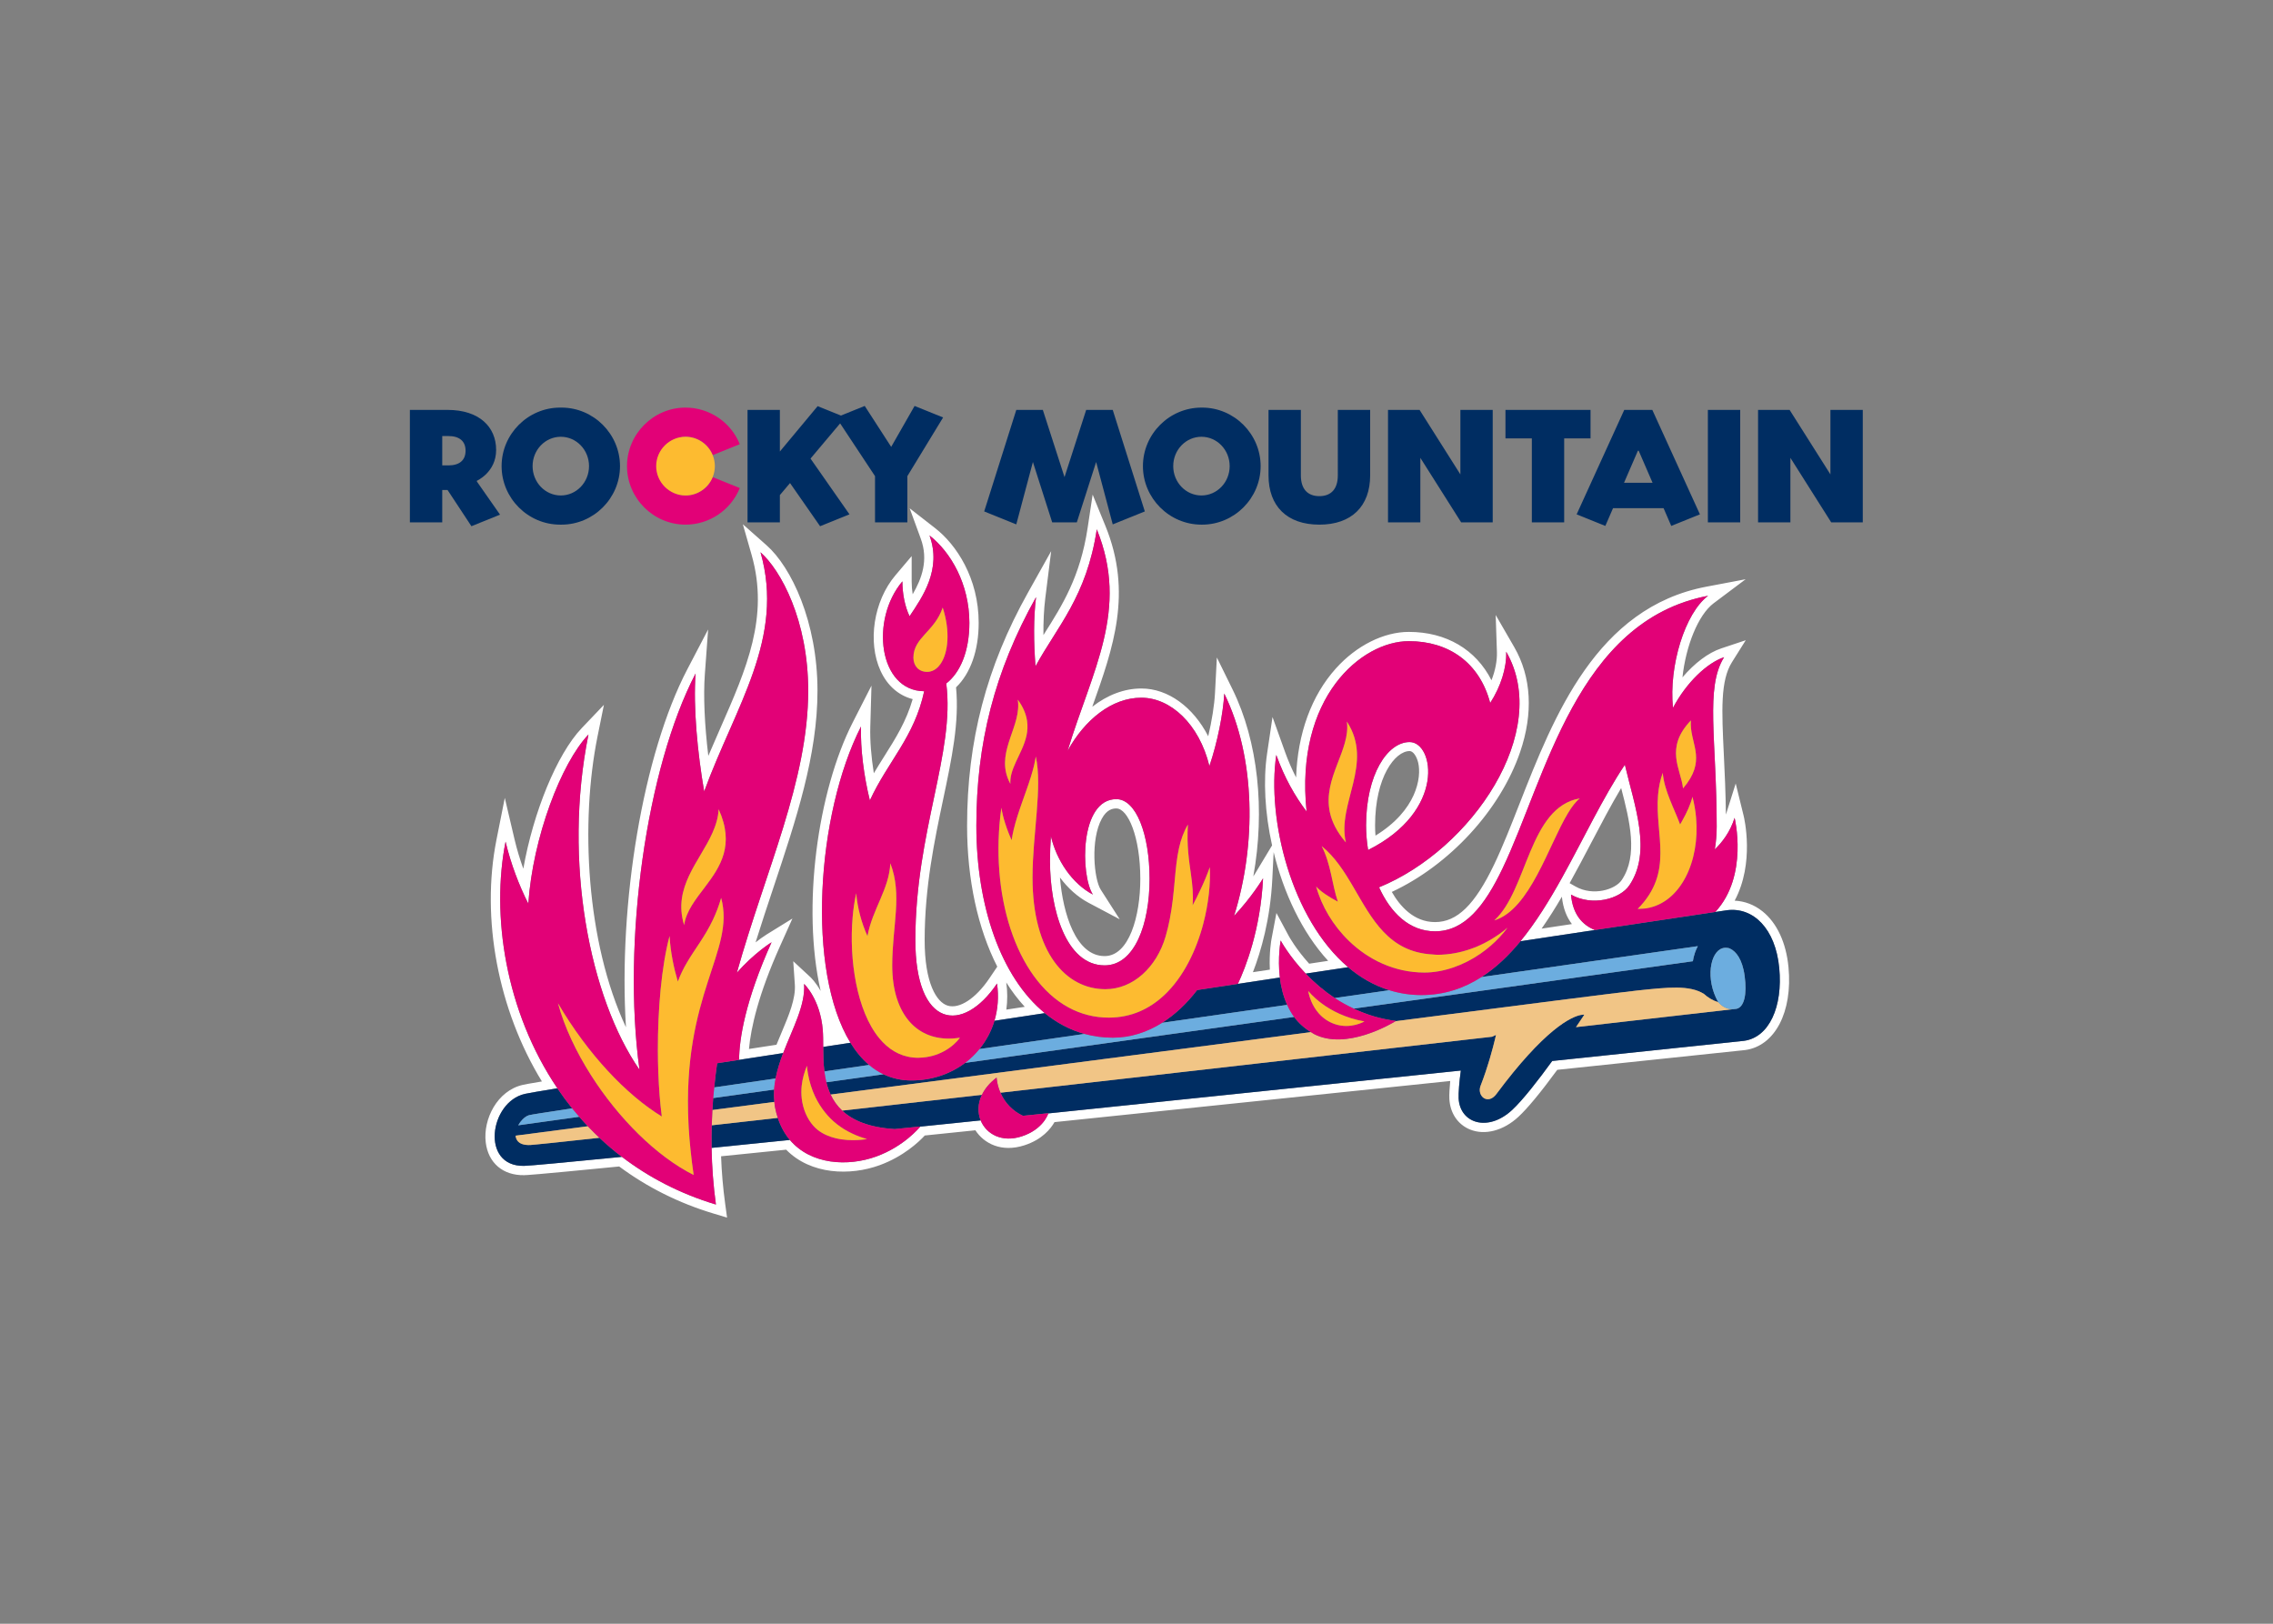 <svg clip-rule="evenodd" fill-rule="evenodd" stroke-linejoin="round" stroke-miterlimit="2" viewBox="0 0 560 400" xmlns="http://www.w3.org/2000/svg"><rect x="0" y="0" width="560" height="400" fill="#808080" stroke="none"/><g fill-rule="nonzero" transform="matrix(.846 0 0 .846 100.984 100)"><g fill="#fff"><path d="m272.578 127.099c-2.686-11.273 8.262-22.984.289-35.192v.004c7.966 12.209-2.978 23.917-.289 35.188zm-70.26 35.797c8.767 0 13.092-12.07 13.092-25.168 0-12.864-3.866-23.23-9.679-23.23-10.702 0-10.477 22.093-6.831 27.783-6.064-3.21-10.568-9.961-12.218-16.961-.178 2.407-.269 4.819-.27 7.232 0 13.789 4.567 30.344 15.906 30.344zm-4.68-18.224 9.082 4.814-5.545-8.657c-1.943-3.044-3.032-14.515.318-20.629 1.467-2.686 3.124-2.994 4.243-2.994 3.37 0 6.976 8.248 6.976 20.525 0 10.819-3.253 22.466-10.394 22.466-8.375 0-12.138-12.359-13.006-22.889 2.316 3.126 5.171 5.695 8.326 7.364zm-57.173 18.261c0 7.177 1.874 12.907 5.277 16.607-3.401-3.697-5.274-9.43-5.277-16.607.003-11.541 3.018-20.574-.547-29.758v.003c3.565 9.186.547 18.216.547 29.755zm169.915-5.347c-.364.148-.741.275-1.112.409v-.002c.371-.132.748-.259 1.112-.407zm-138.123-40.582-.003.007c.214 1.426.621 3.015 1.121 4.588-.49-1.501-.864-3.037-1.118-4.595zm142.511 40.163.003-.002c1.812-1.558 3.448-3.309 4.879-5.223l-.018.014c-1.427 1.909-3.058 3.657-4.864 5.211zm-50.842-17.231-.005-.005c1.592 5.754 4.934 11.384 9.555 15.85-4.619-4.466-7.959-10.094-9.55-15.845zm1.61-11.749-.005-.002c2.72 5.324 2.967 10.958 4.701 16.17h.003c-1.737-5.214-1.979-10.848-4.699-16.168zm32.266 31.538h.012c-12.825-.689-17.667-10.425-23.085-19.672 5.416 9.242 10.253 18.978 23.073 19.672zm-120.771-74.202v.002c1.598 2.195 2.388 4.21 2.689 6.102-.299-1.892-1.089-3.909-2.689-6.104zm-43.772 68.852c-1.777-3.946-2.888-8.16-3.287-12.47v.005c.399 4.309 1.509 8.522 3.287 12.467zm42.58-30.992c1.22-5.143 3.49-10.467 5.039-15.471-1.549 5.006-3.819 10.328-5.039 15.471zm6.706-5.073c.489-6.118.729-11.781-.268-16.221v.007c.994 4.438.757 10.096.268 16.214zm-28.002-43.205c2.233-3.246 2.872-9.513.62-16.386 2.25 6.876 1.613 13.142-.62 16.386zm65.538 79.366c-2.607 8.97-9.477 15.371-17.537 15.371h.002c8.055 0 14.931-6.401 17.535-15.371zm6.49-32.571c-1.251 2.136-2.04 4.407-2.581 6.819.541-2.412 1.33-4.68 2.581-6.815zm6.375 12.415v.005zm-13.22 37.212c5.592-5.263 9.296-13.017 11.337-20.805-2.043 7.79-5.75 15.542-11.337 20.805zm8.218-26.084c.002-.003.004-.006.004-.01.245-3.222-.073-6.017-.475-8.934.4 2.919.72 5.719.471 8.944zm-73.617-70.065c-.141.183-.278.373-.431.536.153-.163.29-.353.431-.536zm159.151 126.457c.895.193 1.977-.188 2.952-1.5 3.409-4.583 6.438-8.257 9.111-11.205-2.673 2.946-5.702 6.619-9.111 11.203-.975 1.314-2.054 1.692-2.952 1.502zm26.105-20.943v.002c24.735-2.828 41.885-4.79 45.881-5.244l-.026-.002c-4.041.463-21.167 2.423-45.855 5.244zm-27.774 17.053c2.141-5.472 3.592-11.055 4.184-13.504-.59 2.449-2.043 8.034-4.186 13.506-.508 1.295-.17 2.565.583 3.3-.753-.735-1.089-2.005-.581-3.302zm71.934-40.18-.007-.003.179.099h.002zm-92.605-59.888c-6.454 0-12.679 9.475-12.679 24.251 0 2.324.2 4.75.59 7.174 22.78-11.372 19.216-31.425 12.089-31.425zm0 2.619c.985 0 2.031 1.429 2.499 3.403 1.02 4.328-.484 13.89-12.444 21.223-.075-.995-.114-1.993-.115-2.992.002-14.117 5.843-21.634 10.06-21.634zm83.066 58.803c-.016.047-.021.109-.037.156.014-.047.021-.109.037-.156zm2.643 11.918c-4.159-2.612-10.357-1.963-19.625-.964 9.268-.997 15.466-1.648 19.625.964zm-250.955 33.979c12.897-1.455 26.587-3.004 40.688-4.604h.002c-14.103 1.6-27.795 3.149-40.69 4.604z"/><path d="m401.471 163.408c-.677-7.117-3.366-12.886-7.574-16.244-2.397-1.914-5.157-2.967-8.1-3.108 5.891-10.968 2.769-24.114 2.61-24.751l-2.304-9.365-2.856 9.059c-.073-6.492-.345-12.242-.597-17.408-.623-12.992-1.032-21.573 2.367-26.984l4.012-6.385-7.157 2.389c-3.77 1.252-7.787 4.318-11.276 8.424.978-9.13 4.575-18.2 9.085-21.58l9.316-6.989-11.441 2.168c-31.991 6.066-44.432 37.768-54.424 63.241-2.513 6.403-4.882 12.449-7.381 17.662-5.63 11.746-10.775 16.757-17.213 16.757-6.257 0-10.293-4.759-12.585-8.781 16.788-7.813 31.589-23.844 37.362-40.709 3.881-11.349 3.291-21.922-1.707-30.579l-5.403-9.35.359 10.791c.082 2.546-.475 5.383-1.584 8.215-4.513-8.925-13.144-14.082-24.07-14.082-7.296 0-15.227 3.963-21.204 10.599-7.181 7.963-11.179 19.018-11.626 31.782-1.24-2.41-2.318-4.899-3.227-7.452l-3.641-10.147-1.58 10.664c-1.149 7.783-.653 17.235 1.453 26.717l-4.946 8.215c-.166.276-.339.549-.517.818 3.481-19.303 1.392-39.304-6.034-54.425l-4.583-9.329-.543 10.38c-.181 3.509-.919 8.081-1.972 12.561-4.354-8.471-11.659-13.908-19.468-13.908-4.978 0-9.905 1.883-14.298 5.324.021-.066.049-.134.068-.197 6.027-16.943 11.72-32.948 3.752-52.486l-3.712-9.097-1.462 9.715c-2.144 14.212-7.414 22.554-12.514 30.619l-.358.571c-.037-3.956.146-7.578.539-10.714l1.718-13.737-6.758 12.085c-12.096 21.615-17.73 43.191-17.73 67.891 0 15.706 3.147 29.957 8.791 41.019l-2.306 3.418c-3.965 5.864-8.721 8.974-12.131 7.938-3.256-1.002-6.73-6.568-6.711-19.197.023-15.408 2.863-28.877 5.366-40.766 2.546-12.068 4.758-22.57 3.775-32.72 4.208-4.021 6.591-10.756 6.591-18.774 0-13.064-6.539-22.807-12.66-27.567l-7.432-5.787 3.236 8.848c2.273 6.21.306 11.583-2.367 16.185-.192-1.24-.289-2.493-.291-3.749v-7.373l-4.76 5.627c-6.304 7.442-8.149 19.397-4.29 27.807 1.977 4.311 5.287 7.181 9.346 8.208-1.871 6.499-4.988 11.45-8.272 16.649-1.037 1.632-2.052 3.278-3.044 4.939-.771-4.81-1.142-9.558-1.029-13.511l.345-12.002-5.45 10.697c-10.232 20.046-14.912 53.832-9.349 78.219-1.464-2.59-2.872-3.92-2.985-4.028l-4.999-4.64.463 6.807c.279 4.113-1.742 8.918-3.886 14.002-.486 1.161-.985 2.332-1.46 3.516l-8.015 1.232c.574-6.241 2.753-15.923 9.054-29.953l3.601-8.029-7.488 4.625c-1.118.717-2.199 1.49-3.24 2.316 1.691-5.372 3.436-10.726 5.235-16.062 6.582-19.737 12.794-38.377 12.794-57.219 0-20.086-7.672-36.025-14.806-42.331l-6.929-6.135 2.545 8.899c5.157 18.055-1.469 33.115-9.139 50.56-1.147 2.614-2.315 5.27-3.464 7.981-1.096-9.031-1.472-17.496-1.009-23.783l.955-13.025-6.046 11.574c-12.942 24.768-20.149 68.317-17.878 104.273-11.669-24.96-13.312-59.826-8.281-84.721l1.857-9.174-6.46 6.774c-7.261 7.611-14.127 24.592-17.013 40.935-1.007-2.779-1.855-5.612-2.541-8.488l-2.851-12.128-2.431 12.22c-4.562 22.972.506 49.538 13.239 70.35-3.891.649-5.04.874-5.548.992-7.47 1.68-11.618 10.011-10.812 16.736.724 6.012 5.018 9.67 11.191 9.562.606-.014 2.435-.045 27.675-2.532 8.15 6.053 17.359 10.658 27.389 13.678l4.026 1.213-.569-4.165c-.619-4.543-1.011-9.113-1.175-13.695l18.953-1.922c7.183 7.326 18.658 7.625 27.174 4.534 6.965-2.527 11.474-6.805 13.199-8.664l14.733-1.519c2.503 3.855 7.609 6.547 14.315 4.358 5.12-1.669 7.606-4.771 8.721-6.734 39.519-4.085 80.598-8.359 115.247-11.976-.209 2.113-.31 4.055-.251 5.195.204 4.141 2.451 7.479 6.015 8.932 4.341 1.763 9.75.34 14.11-3.714 2.661-2.468 6.457-7.066 11.297-13.666 18.233-1.902 36.463-3.82 54.693-5.755 8.69-1.156 13.887-11.089 12.641-24.154zm-150.313-25.713.383-7.775c2.877 11.72 8.196 23.31 15.873 31.659l-5.528.833c-3.905-4.314-5.893-7.985-5.917-8.025l-3.615-6.742-1.42 7.513c-.04.188-.745 4.014-.496 8.986l-4.931.745c2.365-6.109 5.072-15.464 5.651-27.194zm137.319 47.181c-.498.061-22.713 2.402-55.814 5.864-4.029 5.545-8.528 11.344-11.661 14.257-7.054 6.555-15.225 3.892-15.586-3.378-.069-1.455.178-4.892.639-8.096-35.773 3.736-78.861 8.218-120.13 12.482-.099.315-1.572 4.68-7.764 6.694-5.759 1.878-10.326-.674-11.941-4.661l-17.591 1.81c-.273.339-4.788 5.792-12.794 8.704-8.218 2.985-19.019 2.464-25.177-4.818-8.041.82-15.678 1.593-22.8 2.312.097 5.519.52 11.026 1.267 16.494-10.58-3.187-19.656-7.989-27.382-13.882-16.369 1.615-26.848 2.593-28.512 2.623-12.726.235-10.035-18.647.268-20.962 1.003-.226 4.311-.792 9.451-1.627-15.194-22.466-19.319-50.534-15.088-71.823 1.526 6.476 3.97 12.808 6.624 18.054 1.33-19.305 9.583-40.932 17.519-49.251-7.478 36.989.371 76.715 14.857 97.607-5.114-37.273 2.029-87.974 16.342-115.372-.72 9.748.552 23.108 2.498 34.337 9.097-24.862 23.555-44.612 16.405-69.64 5.923 5.237 13.889 19.815 13.889 40.309 0 26.219-12.427 52.359-20.776 82.131 5.037-5.742 10.107-8.871 10.107-8.871-7.705 17.164-9.393 28.094-9.461 34.234l-6.391.985v.002c6.071-.938 12.502-1.928 19.23-2.959 2.74-7.156 6.518-13.956 6.092-20.138 0 0 4.708 4.37 5.447 13.448.117 1.438.112 3.107.119 4.901l7.934-1.215c-12.879-20.904-9.903-66.636 3.076-92.081-.192 6.497.847 14.489 2.581 21.512 5.268-11.416 12.947-18.419 15.817-31.789-13.269-.11-15.777-20.866-6.346-31.993 0 3.632.735 7.31 2.089 10.159 3.71-5.543 9.426-13.631 5.809-23.522 6.146 4.783 11.611 14.106 11.611 25.433 0 8.57-2.802 14.616-6.729 17.664 2.574 20.152-8.958 42.98-9.003 74.593-.035 25.785 13.777 27.586 23.788 12.773.543 3.85.235 7.512-.757 10.855l14.674-2.231c-12.759-10.42-19.937-31.117-19.937-54.57 0-23.91 5.237-44.863 17.385-66.573-.767 6.097-.691 13.304-.158 20.14 6.26-11.504 14.886-20.267 17.846-39.88 9.552 23.43-1.371 41.031-8.481 64.445 4.997-9.002 12.831-15.408 21.46-15.408 8.467 0 16.826 7.612 19.815 19.891 2.346-6.873 4.027-15.41 4.328-21.103 9.219 18.776 9.317 44.195 2.86 64.734 5.103-5.385 8.439-10.926 8.439-10.926-.74 15.002-5.12 26.023-7.329 30.725l12.213-1.848c-.688-5.839.245-10.775.245-10.775s2.414 4.537 7.291 9.637l12.348-1.866c-16.555-14.021-23.689-43.093-20.918-61.801 2.36 6.591 5.446 12.021 8.826 16.466-3.448-33.206 15.947-49.599 29.777-49.599 11.617 0 20.582 6.236 23.694 17.998 3.06-4.75 4.816-10.192 4.659-14.928 13.356 23.113-10.007 57.591-37.019 68.608 3.295 7.284 8.737 12.81 16.294 12.81 8.68 0 14.46-7.465 19.648-18.285 12.564-26.223 21.606-72.16 59.873-79.413-6.741 5.051-11.473 20.461-10.229 32.63 3.93-7.43 9.969-13.111 14.893-14.75-5.576 8.878-2.16 23.913-2.16 49.303 0 2.363-.193 4.577-.553 6.662 2.083-1.998 4.455-5.014 5.769-9.184 0 0 4.148 16.851-5.609 27.393-5.38.804-16.905 2.53-32.6 4.89 11.987-1.811 23.977-3.605 35.969-5.383 7.66-.992 14.152 5.347 15.238 16.818 1.063 11.2-2.875 20.229-10.307 21.214zm-214.801-17.002c1.575 2.524 3.378 4.899 5.385 7.094l-5.363.816c.354-2.625.347-5.287-.022-7.91z"/><path d="m357.563 146.468c.002 0 .002 0 0 0 10.699-10.827 4.964-21.548 5.921-33.115-.959 11.567 4.776 22.288-5.921 33.115zm2.512-.184c9.967-1.582 15.627-13.652 14.491-26.38 1.136 12.728-4.524 24.798-14.491 26.38zm-22.824-27.706c1.131-1.866 2.269-3.394 3.46-4.306h-.002c-1.189.915-2.329 2.438-3.458 4.306zm-21.439 31.22.049-.051zm54.956-38.436c6.838-8.02 2.393-12.524 2.249-18.56.144 6.036 4.586 10.54-2.249 18.56zm-10.801 34.948c-.472.073-.973.073-1.467.097.494-.024.992-.024 1.467-.097zm-21.827-4.01c6.137 3.47 14.275 1.34 17.016-2.736 6.598-9.832 1.483-23.049-1.331-35.082-6.417 9.59-12.044 21.628-18.278 32.849-3.723 6.704-7.665 13.107-12.117 18.532l21.656-3.26c-3.709-1.486-6.462-4.631-6.946-10.303zm-.226-3.66c2.081-3.749 4.095-7.587 6.098-11.4 2.952-5.625 5.787-11.026 8.737-15.974 2.51 9.661 4.99 19.599.162 26.789-1.857 2.769-8.324 4.781-13.443 1.89l-1.732-.985zm-8.335 13.563c2.091-3.019 4.061-6.12 5.905-9.296.355 3.493 1.476 6.071 2.922 7.968zm40.923-31.361c1.387-2.442 2.544-5.028 3.002-7.023-.458 1.993-1.615 4.578-3.002 7.023zm12.526 36.939c-3.995.164-5.77 7.794-2.712 14.463-3.058-6.669-1.283-14.296 2.712-14.463zm-302.363 4.337c2.388-4.1 5.23-7.515 7.595-12.519-2.365 5.002-5.207 8.419-7.595 12.519zm7.959 36.318.921-.134zm-16.407-10.89c-.019-11.757 1.039-24.291 3.399-33.192-2.36 8.899-3.418 21.435-3.399 33.192zm8.977 22.676v-.003zm6.711-.752 19.239-2.161zm2.009-92.034c-.112 2.412-.818 4.673-1.795 6.875.977-2.2 1.683-4.461 1.798-6.87zm-46.79 56.505c1.876 6.911 5.289 14.132 9.635 20.965-4.346-6.831-7.757-14.054-9.635-20.965 0 .002 0 .002 0 0zm77.811 31.817.002-.002h-.005zm-65.738 7.348c-.003-.002-.003-.002 0 0-11.612 1.272-18.849 2.036-20.044 2.099 1.195-.063 8.432-.825 20.044-2.099zm-23.158-4.405-.071.099-.183.282c.06-.096.122-.19.186-.282zm47.831-57.535c.581-4.078 3.369-7.505 6.126-11.158-2.755 3.648-5.543 7.076-6.126 11.151zm48.96 60.715c1.309.611 2.703 1.169 4.285 1.587 0 0-4.527.881-9.146-.245 4.619 1.126 9.149.245 9.149.245-1.474-.4-2.909-.931-4.288-1.587zm.104-62.948c-1.049 12.16 1.133 27.203 7.785 35.219-6.65-8.016-8.831-23.059-7.785-35.219zm-97.367 60.534.044-.08c-.019.026-.03.057-.044.08zm.667-1.032c.71-.926 1.58-1.647 2.438-1.899.514-.15 5.025-.863 12.584-2.003-7.559 1.138-12.07 1.85-12.584 2.001-.858.254-1.733.975-2.438 1.901z"/></g><path d="m87.905 209.47c-.067 2.192-.082 4.386-.047 6.579 7.119-.719 14.756-1.493 22.8-2.313-1.471-1.74-2.673-3.869-3.514-6.427-6.753.762-13.189 1.484-19.239 2.161zm28.023-14.997c-.247-1.427-.284-2.346-.284-2.346l-.003.005c.049.785.145 1.567.287 2.341zm141.569-16.562-95.794 13.379c-4.262 3.218-9.661 5.12-15.639 5.12-2.819.021-5.606-.593-8.156-1.796l-16.628 2.322c.301 1.227.71 2.431 1.248 3.585 43.937-5.726 95.931-12.493 139.891-18.184-1.919-1.133-3.592-2.638-4.922-4.426zm-128.667 33.97c-3.455-1.612-6.015-3.784-7.893-6.125 1.876 2.341 4.435 4.513 7.893 6.125zm-10.817-10.77h.002c-.536-1.141-.988-2.32-1.351-3.528h-.003c.332 1.098.769 2.292 1.352 3.528zm144.5-27.72c-.719-1.707-.895-3.042-.898-3.053 0 0 .172 1.339.898 3.053zm-174.42 31.622 18.052-2.355c-.129-1.195-.155-2.398-.078-3.597l-17.742 2.478c-.094 1.152-.164 2.313-.232 3.474zm1.452-6.711c5.376-.783 11.048-1.608 16.957-2.463.482-2.501 1.277-4.972 2.207-7.397-6.727 1.031-13.158 2.021-19.23 2.959-.336 2.339-.62 4.686-.853 7.037zm106.929-15.441c-4.245-1.161-8.111-3.227-11.569-6.05l-14.675 2.231c-.898 3.001-2.382 5.795-4.367 8.22zm38.171-13.593-5.385.816c-3.018 3.939-6.443 7.164-10.199 9.536l36.422-5.221c-1.176-2.602-1.831-5.361-2.137-7.959l-12.213 1.848v.002c-2.154.322-4.323.651-6.488.978zm-31.112 8.848c6.563 0 11.924-2.57 16.195-6.589h-.002c-4.271 4.019-9.63 6.589-16.193 6.589zm-57.114 11.602c-3.944-.437-7.15-2.492-9.7-5.569 2.552 3.08 5.756 5.132 9.7 5.569zm1.618.089c.11 0 .213-.019.322-.021-.109.002-.212.021-.322.021zm-14.306 2.09c-2.054-1.728-3.857-3.911-5.43-6.459l-7.933 1.215c.01 2.245.042 4.687.343 7.127zm177.991-32.367c1.058-.724 2.073-1.519 3.049-2.365l-.003.002c-.975.844-1.991 1.639-3.046 2.363zm-12.5.291c3.514 0 6.875-.67 10.048-1.826v.002c-3.217 1.191-6.618 1.808-10.048 1.824-.496-.002-.931-.073-1.408-.098h-.012c.477.028.917.098 1.42.098zm-264.069 55.384c-2.054.108-3.25-.433-3.861-1.283-.299-.418-.473-.911-.503-1.422v-.005l21.037-2.746c-.855-.901-1.69-1.821-2.503-2.759l-17.756 2.48h-.008l.05-.08.176-.306.183-.282.071-.099.132-.19.004-.005.05-.07h.007c.705-.926 1.579-1.648 2.435-1.902.515-.15 5.025-.863 12.585-2-1.513-1.886-2.948-3.833-4.302-5.837-5.14.835-8.448 1.401-9.451 1.627-10.303 2.315-12.994 21.197-.268 20.962 1.664-.03 12.143-1.008 28.512-2.623-2.278-1.737-4.464-3.592-6.549-5.557-11.609 1.272-18.846 2.034-20.041 2.097z" fill="#002d62"/><path d="m383.541 146.846c-.642.082-14.353 2.134-35.968 5.383l-2.487.374-21.656 3.26c-3.432 4.179-7.181 7.75-11.36 10.439 17.979-2.572 33.528-4.791 45.171-6.453l7.263-1.036 5.975-.853 4.59-.656c-.34.642-.631 1.309-.869 1.995-.017.047-.021.109-.038.156-.248.727-.428 1.476-.536 2.237l-98.775 13.796c3.889 1.844 8.047 3.057 12.317 3.594l-.117.073c37.275-4.812 64.943-8.343 70.168-8.904 9.266-.999 15.467-1.648 19.625.963 1.209 1.105 2.642 1.936 4.201 2.438-.266-.458-.51-.929-.731-1.41-3.058-6.669-1.284-14.299 2.712-14.463.285-.012.581.014.889.082l-.179-.099.007.003-.005-.003c1.848.475 3.724 2.367 4.643 6.403.131.576.242 1.196.331 1.862.71 5.27-.127 9.002-2.346 9.515-.298.052-.6.088-.902.106h-.003c-3.996.453-21.145 2.416-45.883 5.244l.003-.005-.003.002 1.359-2.007 1.074-1.608c-.023-.005-4.915-.879-16.468 11.856-2.672 2.948-5.702 6.622-9.11 11.205-.976 1.312-2.055 1.69-2.953 1.5-.411-.089-.789-.294-1.088-.59-.752-.736-1.088-2.005-.583-3.3 2.144-5.475 3.594-11.057 4.186-13.506.198-.818.299-1.286.299-1.286l-1.119.526c-47.728 5.451-95.457 10.884-143.189 16.301 1.275 2.974 3.611 5.37 6.551 6.721l7.407-.752-.021.058c41.268-4.264 84.356-8.746 120.13-12.481-.461 3.204-.71 6.64-.64 8.095.362 7.27 8.533 9.934 15.587 3.378 3.133-2.912 7.632-8.711 11.661-14.256 33.1-3.463 55.315-5.804 55.814-5.865 7.432-.985 11.372-10.016 10.305-21.211-1.089-11.473-7.579-17.813-15.239-16.821z" fill="#002d62"/><path d="m269.353 179.996c-1.79-.607-3.39-1.673-4.64-3.091h-.002c1.248 1.421 2.85 2.487 4.642 3.091 4.631 1.591 8.615-.766 8.615-.766-.021.012-3.994 2.355-8.615.766zm-102.771 20.598c-14.101 1.598-27.793 3.147-40.688 4.605 3.07 2.867 7.844 4.91 15.3 5.373l7.463-.75-.026.033 17.592-1.81c-.898-2.214-.889-4.856.359-7.451zm102.748-28.178 15.906-2.278c-4.44-1.366-8.443-3.684-12.009-6.704l-12.347 1.866c2.54 2.682 5.375 5.068 8.45 7.116z" fill="#002d62"/><path d="m263.345 182.915c-.336-.174-.611-.387-.926-.578-43.962 5.691-95.954 12.458-139.891 18.184.808 1.761 1.951 3.348 3.364 4.673 12.897-1.455 26.587-3.004 40.693-4.602.841-1.754 2.228-3.482 4.287-5.024 0 0 .064 1.994 1.117 4.41l28.037-3.183c40.512-4.602 81.783-9.308 115.151-13.118l1.119-.527s-.101.468-.298 1.286c-.59 2.45-2.043 8.034-4.184 13.504-.508 1.298-.172 2.567.58 3.303.3.295.677.5 1.089.59.895.19 1.976-.191 2.952-1.502 3.408-4.582 6.438-8.258 9.111-11.203 11.553-12.735 16.444-11.861 16.468-11.856 0 0-.412.62-1.075 1.608-.378.561-.815 1.21-1.358 2.007l.005-.002 45.854-5.242c-1.453.068-2.94-.383-4.391-1.993l-.098-.029c-1.522-.506-2.919-1.327-4.102-2.409-4.161-2.609-10.357-1.96-19.625-.964-5.223.562-32.894 4.093-70.169 8.904-1.191.729-14.42 8.568-23.71 3.763zm-182.151 27.304-.05-.999c.017.334.029.661.05.999zm-50.403 2.278c.037.527.204 1.009.501 1.422.608.851 1.807 1.392 3.861 1.284 1.192-.064 8.43-.828 20.041-2.102-1.153-1.087-2.276-2.206-3.366-3.356l-21.037 2.745zm57.114-3.027 19.239-2.161c-.328-.991-.593-2.002-.792-3.027-.104-.541-.151-1.081-.207-1.622l-18.052 2.355c-.086 1.484-.148 2.969-.188 4.455zm33.027-3.714c.003 0 .003 0 0 0-1.151-1.428-2.13-2.987-2.917-4.645h-.002c.721 1.533 1.692 3.117 2.919 4.645zm-88.698 2.682-.007-.003-.049.071zm-.672 1.029h.005l.044-.08c-.019.026-.035.057-.049.08z" fill="#f1c586"/><path d="m294.551 171.548c-3.295 0-6.393-.512-9.315-1.413l-15.906 2.278c1.695 1.119 3.551 2.146 5.526 3.075l98.775-13.796c.108-.761.288-1.51.536-2.237.016-.05.021-.109.037-.156.252-.733.555-1.401.87-1.995l-4.59.656-5.976.853-7.263 1.036c-11.644 1.662-27.191 3.881-45.17 6.453-5.108 3.281-10.853 5.246-17.524 5.246zm-262.315 36.887-.058.071c-.003 0-.005.002-.005.005l-.132.19-.068.099c-.064.092-.126.186-.186.282l-.176.305c-.016.026-.03.053-.042.08l17.756-2.48c-.705-.805-1.395-1.624-2.069-2.456-7.559 1.14-12.07 1.852-12.584 2.003-.858.254-1.728.975-2.436 1.901zm56.388-9.999c-.106 1.032-.214 2.062-.299 3.103l17.742-2.478c.071-1.079.226-2.153.435-3.222l-16.957 2.463zm173.892-25.045c-.003 0-.003 0 0 0 .465 1.102 1.165 2.355 2.195 3.516h.002c-.919-1.044-1.661-2.232-2.197-3.516zm-128.785 18.506-13.02 1.883c.132 1.06.313 2.118.569 3.159l16.628-2.323c-1.503-.723-2.907-1.637-4.177-2.719zm121.749-17.5-36.422 5.221c-4.36 2.752-9.169 4.341-14.39 4.341-2.768.003-5.524-.367-8.194-1.1l-30.611 4.403c-1.22 1.505-2.618 2.858-4.163 4.028l95.795-13.379c-.793-1.097-1.468-2.275-2.015-3.514zm-138.819 23.186c-.307-1.021-.553-2.059-.735-3.11h-.003c.153.87.381 1.921.738 3.11zm268.803-21.933c.303-.021.601-.049.902-.106 2.219-.512 3.056-4.245 2.346-9.515-.082-.625-.193-1.246-.331-1.862-.919-4.035-2.795-5.928-4.643-6.402l.005.002.174.096h-.002c-.292-.066-.59-.094-.889-.082-3.993.167-5.77 7.797-2.712 14.463.218.477.46.947.731 1.41 1.45 1.61 2.938 2.062 4.39 1.994z" fill="#6caddf"/><path d="m294.551 171.548c6.669 0 12.416-1.965 17.519-5.249 4.177-2.689 7.928-6.259 11.36-10.438 4.452-5.426 8.394-11.828 12.117-18.532 6.234-11.219 11.864-23.259 18.278-32.849 2.814 12.032 7.929 25.249 1.331 35.082-2.741 4.076-10.879 6.205-17.016 2.736.482 5.672 3.237 8.817 6.946 10.302l2.487-.373c10.866-1.635 21.732-3.264 32.6-4.89 9.754-10.542 5.608-27.393 5.608-27.393-1.314 4.17-3.686 7.188-5.768 9.184.359-2.085.552-4.299.552-6.662 0-25.39-3.415-40.422 2.16-49.303-4.924 1.639-10.963 7.32-14.893 14.75-1.243-12.169 3.486-27.577 10.23-32.63-38.265 7.253-47.31 53.19-59.874 79.413-5.187 10.822-10.967 18.285-19.648 18.285-7.557 0-12.996-5.528-16.294-12.81 27.013-11.017 50.375-45.493 37.019-68.608.155 4.736-1.601 10.175-4.659 14.928-3.112-11.762-12.077-17.998-23.693-17.998-13.831 0-33.225 16.395-29.777 49.599-3.38-4.445-6.467-9.875-8.827-16.466-2.771 18.708 4.363 47.782 20.918 61.801 3.568 3.02 7.571 5.338 12.009 6.704 3.015.941 6.156 1.419 9.315 1.417zm78.499-79.975c-.032.409-.043.819-.033 1.229.144 6.036 4.589 10.54-2.249 18.56-.604-5.669-5.463-11.666 2.282-19.789zm-8.198 15.257c.43 5.167 3.41 10.559 5.058 15.051.207-.341.393-.693.592-1.041 1.387-2.445 2.544-5.031 3.002-7.024.53 1.994.886 4.03 1.062 6.086 1.136 12.728-4.524 24.798-14.491 26.38-.037.005-.07.021-.108.026-.472.073-.973.073-1.467.096-.315.014-.613.066-.935.061h-.002c10.697-10.824 4.962-21.547 5.921-33.114.176-2.142.585-4.313 1.368-6.521zm-49.04 42.968.049-.051c9.661-8.848 9.997-32.896 24.848-35.472h-.002.002c-1.192.912-2.329 2.437-3.46 4.306-5.644 9.329-11.064 28.056-21.437 31.217zm-24.674-51.921c7.125 0 10.691 20.053-12.089 31.425-.386-2.372-.583-4.771-.59-7.174.003-14.776 6.225-24.251 12.679-24.251zm-18.273-5.968.002.005-.002-.005c7.975 12.206-2.973 23.919-.287 35.193-2.658-3.099-4.069-6.02-4.668-8.803-2.132-9.948 6.116-18.147 4.955-26.39zm-8.944 48.022.003.002c.002 0 .002-.002-.003-.002 1.1 1.321 3.669 3.051 6.314 4.421-1.735-5.213-1.982-10.848-4.701-16.169l.004.002-.002-.002c3.85 3.117 6.593 7.43 9.193 11.868 5.418 9.247 10.26 18.98 23.085 19.672.477.025.912.096 1.41.096 3.512 0 6.871-.668 10.044-1.824.371-.136.745-.261 1.112-.409 3.362-1.39 6.487-3.294 9.263-5.644l-.014.017.019-.014c-1.431 1.913-3.068 3.664-4.88 5.222-.975.844-1.991 1.641-3.048 2.365-5.014 3.437-10.815 5.453-16.257 5.453-8.723 0-16.32-3.725-21.987-9.202-4.621-4.468-7.963-10.098-9.555-15.852zm-176.016 69.539c.042-1.498.101-2.983.188-4.457.068-1.164.138-2.322.232-3.474.085-1.041.195-2.071.299-3.103.242-2.367.515-4.72.853-7.037v-.003l6.391-.985c.068-6.139 1.756-17.072 9.461-34.233 0 0-5.07 3.128-10.107 8.871 8.349-29.772 20.776-55.913 20.776-82.131 0-20.497-7.968-35.072-13.889-40.31 7.153 25.029-7.306 44.779-16.404 69.64-1.947-11.228-3.218-24.589-2.499-34.337-14.313 27.399-21.456 78.1-16.341 115.373-14.487-20.894-22.335-60.619-14.858-97.607-7.936 8.319-16.188 29.946-17.519 49.251-2.653-5.244-5.098-11.579-6.624-18.054-4.228 21.288-.105 49.356 15.089 71.823 1.353 2.003 2.788 3.95 4.301 5.836.668.833 1.366 1.646 2.069 2.457 1.851 2.136 3.81 4.178 5.869 6.116h.002c2.086 1.964 4.272 3.819 6.549 5.557 7.726 5.892 16.799 10.695 27.382 13.882-.748-5.468-1.171-10.976-1.267-16.494-.033-2.194-.017-4.388.047-6.581zm.214-85.159c.977-2.202 1.683-4.463 1.795-6.875l.003.005v-.005c4.753 10.42.456 16.776-3.921 22.572-2.757 3.651-5.545 7.08-6.126 11.158v-.007.007c-3.382-11.038 4.525-18.489 8.249-26.855zm-5.482 99.619c-10.871-5.432-21.952-16.569-29.878-29.024-4.346-6.831-7.759-14.054-9.635-20.965l.003.002-.003-.004c8.73 14.872 19.912 26.657 30.24 32.976-.139-1.035-.261-2.121-.374-3.232-.099-.973-.187-1.947-.265-2.922-.174-2.233-.301-4.468-.381-6.706-.08-2.169-.122-4.339-.127-6.509-.019-11.757 1.039-24.293 3.399-33.192.296 4.891 1.25 9.294 2.416 13.271.757-2.059 1.66-3.838 2.633-5.507 2.388-4.1 5.23-7.517 7.595-12.519.876-1.855 1.69-3.916 2.385-6.328 4.208 15.471-11.461 27.809-9.501 65.949.017.337.029.661.05.999v.003c.122 2.068.305 4.224.536 6.447.242 2.337.531 4.739.907 7.261z" fill="#e20177"/><path d="m272.578 127.099c-2.689-11.271 8.255-22.981.289-35.188l-.002-.002c1.159 8.243-7.089 16.442-4.955 26.387.597 2.786 2.007 5.705 4.668 8.803zm22.885 37.884c5.442 0 11.245-2.017 16.257-5.453 1.055-.724 2.071-1.519 3.046-2.363 1.805-1.554 3.436-3.301 4.863-5.208l.014-.017c-2.776 2.35-5.901 4.254-9.263 5.644-.364.148-.738.275-1.11.409-3.216 1.195-6.617 1.813-10.048 1.826-.503 0-.94-.07-1.42-.098-12.82-.694-17.657-10.428-23.073-19.672-2.6-4.44-5.343-8.751-9.193-11.868l.002.002c2.72 5.319 2.96 10.954 4.699 16.167h-.002c-2.645-1.37-5.214-3.102-6.311-4.424l.002.008c1.591 5.751 4.931 11.379 9.55 15.845 5.667 5.476 13.264 9.202 21.987 9.202z" fill="#fdbb30"/><path d="m204.668 183.961c5.221 0 10.03-1.589 14.39-4.341 3.757-2.372 7.184-5.594 10.2-9.536v-.003c1.8-.27 3.589-.543 5.385-.815l6.485-.98v-.003c2.209-4.699 6.588-15.72 7.329-30.724 0 0-3.336 5.54-8.439 10.926 6.457-20.54 6.359-45.959-2.86-64.735-.301 5.693-1.982 14.231-4.328 21.104-2.987-12.28-11.346-19.891-19.815-19.891-8.629 0-16.463 6.405-21.46 15.408 7.11-23.414 18.035-41.015 8.48-64.445-2.959 19.613-11.585 28.373-17.845 39.879-.534-6.835-.609-14.044.158-20.139-12.15 21.71-17.385 42.662-17.385 66.572 0 23.454 7.178 44.151 19.937 54.571 3.458 2.823 7.325 4.889 11.57 6.05 2.599.715 5.331 1.102 8.198 1.102zm-17.986-58.641c1.65 7 6.154 13.751 12.218 16.961-3.646-5.69-3.869-27.783 6.831-27.783 5.813 0 9.679 10.366 9.679 23.23 0 13.098-4.325 25.168-13.092 25.168-11.339 0-15.909-16.555-15.909-30.341.003-2.485.101-4.889.273-7.235zm-9.654-39.797c.003 0 .003.002 0 0 1.603 2.197 2.391 4.212 2.692 6.104.959 6.057-3.38 10.789-4.575 15.645-.232.899-.326 1.828-.279 2.755-.292-.537-.548-1.093-.767-1.664-3.109-8.232 4.095-15.337 2.929-22.84zm14.719 89.598c-15.323-8.373-23.009-33.044-19.493-58.117v.007l.003-.005c.214 1.427.62 3.018 1.121 4.593.545 1.713 1.201 3.403 1.871 4.847.146-1.011.348-2.034.59-3.063 1.22-5.143 3.49-10.467 5.039-15.471.619-2.003 1.124-3.954 1.397-5.823l.002.007v-.007c.997 4.44.757 10.103.268 16.221-.489 6.121-1.225 12.698-1.225 18.972 0 21.926 9.722 32.56 21.226 32.56 8.058 0 14.928-6.401 17.537-15.371.485-1.664.87-3.29 1.185-4.875 1.575-7.923 1.37-14.843 2.722-20.875.541-2.412 1.33-4.685 2.581-6.819v.005l.002-.005c-.392 6.17.339 10.509.9 14.597.402 2.919.722 5.714.475 8.934.776-1.436 1.526-2.959 2.243-4.482 1.074-2.292 2.052-4.591 2.757-6.636v.005l.002-.005c.238 4.8-.369 10.613-1.887 16.41-2.041 7.787-5.745 15.541-11.335 20.804-4.268 4.02-9.63 6.589-16.195 6.589-4.119.015-8.175-1.016-11.786-2.997z" fill="#e20177"/><path d="m133.731 191.897c1.27 1.081 2.674 1.994 4.177 2.717 2.549 1.204 5.337 1.818 8.156 1.796 5.978 0 11.377-1.902 15.639-5.12 1.545-1.17 2.942-2.523 4.162-4.028 1.985-2.425 3.469-5.219 4.368-8.22.992-3.34 1.3-7.005.757-10.855-10.011 14.815-23.823 13.013-23.788-12.773.047-31.613 11.577-54.441 9.003-74.593 3.927-3.048 6.729-9.094 6.729-17.664 0-11.327-5.465-20.65-11.611-25.433 3.617 9.891-2.097 17.977-5.809 23.522-1.351-2.849-2.089-6.527-2.089-10.159-9.431 11.127-6.92 31.885 6.346 31.993-2.87 13.37-10.547 20.373-15.817 31.789-1.732-7.023-2.773-15.017-2.581-21.512-12.979 25.445-15.955 71.179-3.076 92.081 1.574 2.55 3.38 4.731 5.434 6.459zm12.907-118.593c0-5.892 6.161-7.543 8.528-14.582 2.249 6.873 1.612 13.139-.621 16.385-.068.099-.146.179-.216.273-.141.183-.277.374-.43.536-.687.731-1.479 1.22-2.358 1.417-.297.067-.6.101-.905.101-2.473-.002-3.998-1.77-3.998-4.13zm-17.704 75.629c.194-2.362.541-4.71 1.036-7.028.398 4.31 1.508 8.524 3.286 12.47 1.436-7.841 6.333-13.715 6.657-21.2 3.568 9.184.55 18.217.55 29.758 0 7.177 1.873 12.907 5.275 16.607 2.978 3.237 7.122 4.92 12.204 4.654.726-.037 1.471-.115 2.235-.235h.002c-.535.727-1.149 1.393-1.831 1.984-1.767 1.543-3.861 2.666-6.125 3.281-1.261.346-2.56.533-3.867.557-.108.003-.211.022-.322.022-.54 0-1.08-.03-1.617-.09-3.944-.437-7.15-2.491-9.703-5.568-6.647-8.009-8.829-23.052-7.78-35.212z" fill="#e20177"/><path d="m141.192 210.57c-7.456-.461-12.233-2.504-15.3-5.374l-.002-.002c-1.412-1.326-2.554-2.913-3.364-4.673-.533-1.151-.951-2.352-1.248-3.585-.252-1.04-.442-2.095-.569-3.159-.301-2.44-.334-4.882-.343-7.127-.007-1.795-.003-3.464-.12-4.9-.738-9.076-5.446-13.448-5.446-13.448.425 6.182-3.352 12.98-6.093 20.137-.931 2.428-1.723 4.896-2.207 7.397-.207 1.07-.362 2.144-.435 3.223-.077 1.199-.051 2.402.078 3.596.056.541.101 1.082.206 1.622.207 1.074.48 2.076.793 3.028.841 2.557 2.042 4.687 3.514 6.426 6.158 7.282 16.959 7.802 25.176 4.819 8.006-2.913 12.522-8.368 12.794-8.704l.026-.033zm-17.223 2.653c-1.829-.444-3.669-1.196-5.251-2.454-1.763-1.407-3.387-3.81-4.191-6.88-.194-.745-.333-1.504-.416-2.27-.135-1.223-.138-2.456-.007-3.679.103-.975.294-1.988.576-3.025.247-.91.557-1.836.961-2.785v.002l.003-.005s.035.917.284 2.346c.4 2.295 1.101 4.527 2.087 6.638.788 1.657 1.768 3.216 2.92 4.645 1.878 2.341 4.44 4.513 7.895 6.125 1.309.611 2.703 1.166 4.285 1.587.003 0-4.527.884-9.146-.245zm133.528-35.312c1.331 1.787 3.004 3.292 4.922 4.426.315.188.59.404.926.578 9.29 4.805 22.519-3.034 23.71-3.76l.118-.073c-4.27-.538-8.428-1.751-12.317-3.594-1.975-.929-3.831-1.956-5.526-3.075-3.075-2.047-5.91-4.434-8.45-7.115-4.878-5.101-7.292-9.637-7.292-9.637s-.933 4.936-.244 10.775c.305 2.597.961 5.357 2.136 7.959.553 1.222 1.201 2.411 2.017 3.516zm4.118-7.576s5.235 6.941 16.355 8.892l-.002.003s-3.984 2.357-8.617.768c-1.79-.607-3.39-1.674-4.64-3.093-.918-1.045-1.661-2.233-2.198-3.516-.425-.977-.726-2.003-.898-3.054z" fill="#e20177"/><path d="m357.565 146.468c.322.004.62-.047.935-.061.494-.024.992-.024 1.467-.097.038-.004.071-.019.108-.026 9.967-1.584 15.627-13.652 14.491-26.38-.176-2.055-.532-4.092-1.062-6.085-.461 1.995-1.615 4.581-3.002 7.023-.197.348-.385.7-.592 1.041-1.648-4.492-4.631-9.884-5.058-15.05-.738 2.104-1.197 4.296-1.366 6.52-.959 11.567 4.776 22.288-5.921 33.115zm15.452-53.666c-.009-.402 0-.811.033-1.229-7.745 8.123-2.888 14.12-2.282 19.789 6.835-8.02 2.393-12.524 2.249-18.56zm-291.823 117.42-.05-1.002c-1.96-38.14 13.711-50.475 9.501-65.949-.622 2.17-1.42 4.287-2.385 6.328-2.365 5.004-5.207 8.422-7.595 12.519-1.039 1.754-1.92 3.597-2.633 5.507-1.166-3.977-2.12-8.38-2.416-13.271-2.36 8.901-3.418 21.435-3.399 33.192.002 2.207.049 4.384.127 6.509.085 2.315.212 4.562.381 6.706.08.999.169 1.972.265 2.922.113 1.114.238 2.2.374 3.232-10.328-6.319-21.51-18.104-30.24-32.976l.003.002c1.875 6.911 5.288 14.132 9.634 20.962 7.929 12.456 19.007 23.593 29.878 29.027v-.002c-.359-2.413-.662-4.834-.909-7.261-.229-2.144-.407-4.293-.536-6.445z" fill="#fdbb30"/><path d="m79.868 151.159c.583-4.075 3.371-7.503 6.126-11.151 4.379-5.796 8.676-12.152 3.92-22.572v.002c-.115 2.41-.82 4.671-1.798 6.871-3.721 8.366-11.63 15.817-8.25 26.855zm94.231-42.794c.207.55.461 1.105.767 1.664-.046-.927.048-1.855.279-2.754 1.195-4.857 5.534-9.591 4.575-15.646-.299-1.892-1.089-3.906-2.689-6.102l-.003-.002c1.166 7.501-6.038 14.606-2.929 22.84zm45.627 63.162c5.59-5.263 9.296-13.017 11.337-20.805 1.518-5.796 2.125-11.607 1.887-16.409l-.002.005c-.806 2.255-1.726 4.469-2.757 6.631-.706 1.514-1.454 3.009-2.243 4.482l-.004.01c.249-3.225-.069-6.025-.471-8.944-.561-4.09-1.292-8.429-.9-14.597v.002c-1.253 2.137-2.042 4.405-2.583 6.817-1.352 6.031-1.147 12.954-2.722 20.875-.324 1.641-.719 3.268-1.185 4.875-2.604 8.97-9.479 15.37-17.535 15.37h-.002c-11.504 0-21.226-10.636-21.226-32.56 0-6.273.738-12.85 1.225-18.971.489-6.116.726-11.774-.27-16.214l-.003-.007c-.272 1.869-.778 3.82-1.396 5.822-1.549 5.005-3.822 10.329-5.039 15.472-.243 1.011-.44 2.033-.59 3.062-.723-1.575-1.348-3.194-1.872-4.846-.491-1.499-.866-3.033-1.121-4.589v-.004c-3.516 25.071 4.17 49.742 19.493 58.115 3.611 1.981 7.667 3.012 11.786 2.994 6.563.003 11.922-2.567 16.193-6.586zm-83.007 12.625c2.552 3.077 5.756 5.131 9.7 5.568.527.059 1.065.09 1.618.09.11 0 .213-.019.322-.022 1.306-.025 2.605-.212 3.866-.557 2.264-.615 4.359-1.738 6.126-3.281.719-.637 1.344-1.307 1.831-1.984h-.003c-.74.115-1.486.193-2.235.235-5.082.266-9.228-1.417-12.204-4.654-3.404-3.7-5.277-9.433-5.277-16.607 0-11.538 3.02-20.569-.548-29.753l-.002-.005c-.324 7.485-5.218 13.359-6.657 21.2v.005c-1.777-3.946-2.887-8.159-3.286-12.468v-.004c-.498 2.317-.844 4.665-1.036 7.028-1.046 12.15 1.135 27.193 7.785 35.209zm14.822-106.821c.877-.198 1.671-.686 2.358-1.417.15-.163.289-.353.43-.536.07-.094.148-.174.216-.273 2.231-3.244 2.87-9.51.621-16.386-2.367 7.04-8.528 8.69-8.528 14.583 0 2.362 1.525 4.128 3.998 4.128.31.002.611-.033.905-.099zm185.71 41.247c1.129-1.866 2.269-3.391 3.458-4.303h.002c-14.85 2.576-15.186 26.624-24.847 35.472l-.05.051-.002.003c10.373-3.164 15.793-21.891 21.439-31.223zm-204.136 94.89c-1.472-.401-2.906-.932-4.285-1.587-3.458-1.612-6.017-3.784-7.895-6.123-1.153-1.428-2.134-2.987-2.922-4.645-.989-2.109-1.691-4.342-2.087-6.638-.142-.773-.236-1.555-.282-2.341v-.002c-.384.905-.705 1.836-.962 2.785-.273.991-.466 2.003-.576 3.026-.13 1.222-.128 2.456.005 3.678.089.792.226 1.549.416 2.271.802 3.07 2.426 5.472 4.191 6.88 1.582 1.26 3.422 2.01 5.251 2.454 4.619 1.123 9.146.242 9.146.242zm131.598-36.563c1.25 1.418 2.85 2.484 4.64 3.091 4.621 1.587 8.594-.754 8.615-.766l.002-.003c-11.12-1.951-16.355-8.892-16.355-8.892v.003c.003.011.179 1.346.901 3.053.465 1.102 1.165 2.355 2.197 3.514z" fill="#fdbb30"/><path d="m178.537 206.703c-2.94-1.351-5.276-3.747-6.551-6.72-1.053-2.417-1.116-4.41-1.116-4.41-2.059 1.542-3.446 3.27-4.288 5.023h-.002c-1.246 2.595-1.258 5.237-.362 7.449 1.615 3.987 6.182 6.539 11.941 4.661 6.189-2.014 7.665-6.379 7.764-6.694.006-.02.013-.04.021-.059z" fill="#e20177"/><path d="m80.268 26.072c-4.613-.108-8.349-3.932-8.349-8.546s3.736-8.439 8.349-8.547c3.587 0 6.647 2.214 7.914 5.348l7.888-3.188c-2.597-6.427-8.868-10.656-15.8-10.656-9.348 0-17.041 7.693-17.041 17.042 0 9.348 7.693 17.041 17.041 17.041 6.932 0 13.203-4.229 15.8-10.656l-7.888-3.188c-1.298 3.224-4.439 5.347-7.914 5.35z" fill="#e20177"/><path d="m80.268 8.979c-4.689 0-8.547 3.858-8.547 8.547 0 4.688 3.858 8.546 8.547 8.546 3.475-.003 6.616-2.126 7.914-5.35.415-1.014.629-2.1.632-3.196-.003-1.097-.217-2.182-.632-3.197-1.298-3.223-4.439-5.347-7.914-5.35z" fill="#fdbb30"/><path d="m107.748 13.267v-12.108h-9.419v32.736h9.419v-7.94l2.959-3.495 8.751 12.566 8.559-3.458-11.346-16.238 10.116-12.02-8.041-3.249zm-63.799-12.783c-.066-.001-.133-.001-.2-.001-9.349 0-17.041 7.693-17.041 17.042 0 9.348 7.692 17.041 17.041 17.041.067 0 .134 0 .2-.001.067.001.134.001.2.001 9.349 0 17.042-7.693 17.042-17.041 0-9.349-7.693-17.042-17.042-17.042-.066 0-.133 0-.2.001m0 25.586c-4.536 0-8.215-3.824-8.215-8.547 0-4.72 3.679-8.544 8.215-8.544 4.539 0 8.218 3.824 8.218 8.544 0 4.723-3.679 8.547-8.218 8.547m186.564-25.586c-9.348 0-17.039 7.692-17.039 17.039v.003c0 9.347 7.691 17.039 17.039 17.039.066.001.133.001.2.001 9.349 0 17.041-7.693 17.041-17.041 0-9.349-7.692-17.042-17.041-17.042-.067 0-.134 0-.2.001m0 25.586c-4.534 0-8.213-3.824-8.213-8.547 0-4.72 3.679-8.544 8.213-8.544 4.541 0 8.22 3.824 8.22 8.544 0 4.723-3.679 8.547-8.22 8.547m39.717-24.914h9.419v19.059c0 8.965-5.383 14.352-14.797 14.352-9.421 0-14.804-5.385-14.804-14.352v-19.059h9.421v19.059c0 4.036 2.015 6.052 5.383 6.052 3.359 0 5.378-2.016 5.378-6.052zm24.032 32.739h-9.416v-32.739h9.195l11.885 18.784v-18.784h9.414v32.739h-9.193l-11.885-18.781zm24.791-24.439v-8.3h24.773v8.3h-7.675v24.439h-9.418v-24.439zm48.281 25.485 8.349-3.373-13.864-30.414h-8.172l-13.866 30.414 8.353 3.373 2.243-5.171h14.717zm-13.753-12.571 4.04-9.331h.224l4.043 9.331zm24.415-21.214h9.419v32.739h-9.419zm24.034 32.739h-9.418v-32.739h9.19l11.887 18.784v-18.784h9.419v32.739h-9.196l-11.882-18.781zm-197.347-32.739h-7.734l-6.309 19.566-6.313-19.566h-7.731l-9.346 29.563 9.343 3.773 4.84-18.165 5.616 17.568h7.176l5.622-17.568 4.836 18.165 9.343-3.773z" fill="#002d62"/><path d="m140.164 11.92-7.707-11.92-8.302 3.357 11.301 17.083v13.453h9.419v-13.453l10.408-17.083-8.304-3.357zm-113.912 19.737-6.744-9.649v-.221s5.609-2.468 5.609-8.969c0-6.725-4.934-11.662-14.125-11.662h-10.991v32.739h9.421v-9.416h1.547l6.95 10.544zm-16.83-22.892h1.761c3.269 0 5.03 1.509 5.03 4.274 0 2.768-1.761 4.278-5.03 4.278h-1.761z" fill="#002d62"/></g></svg>